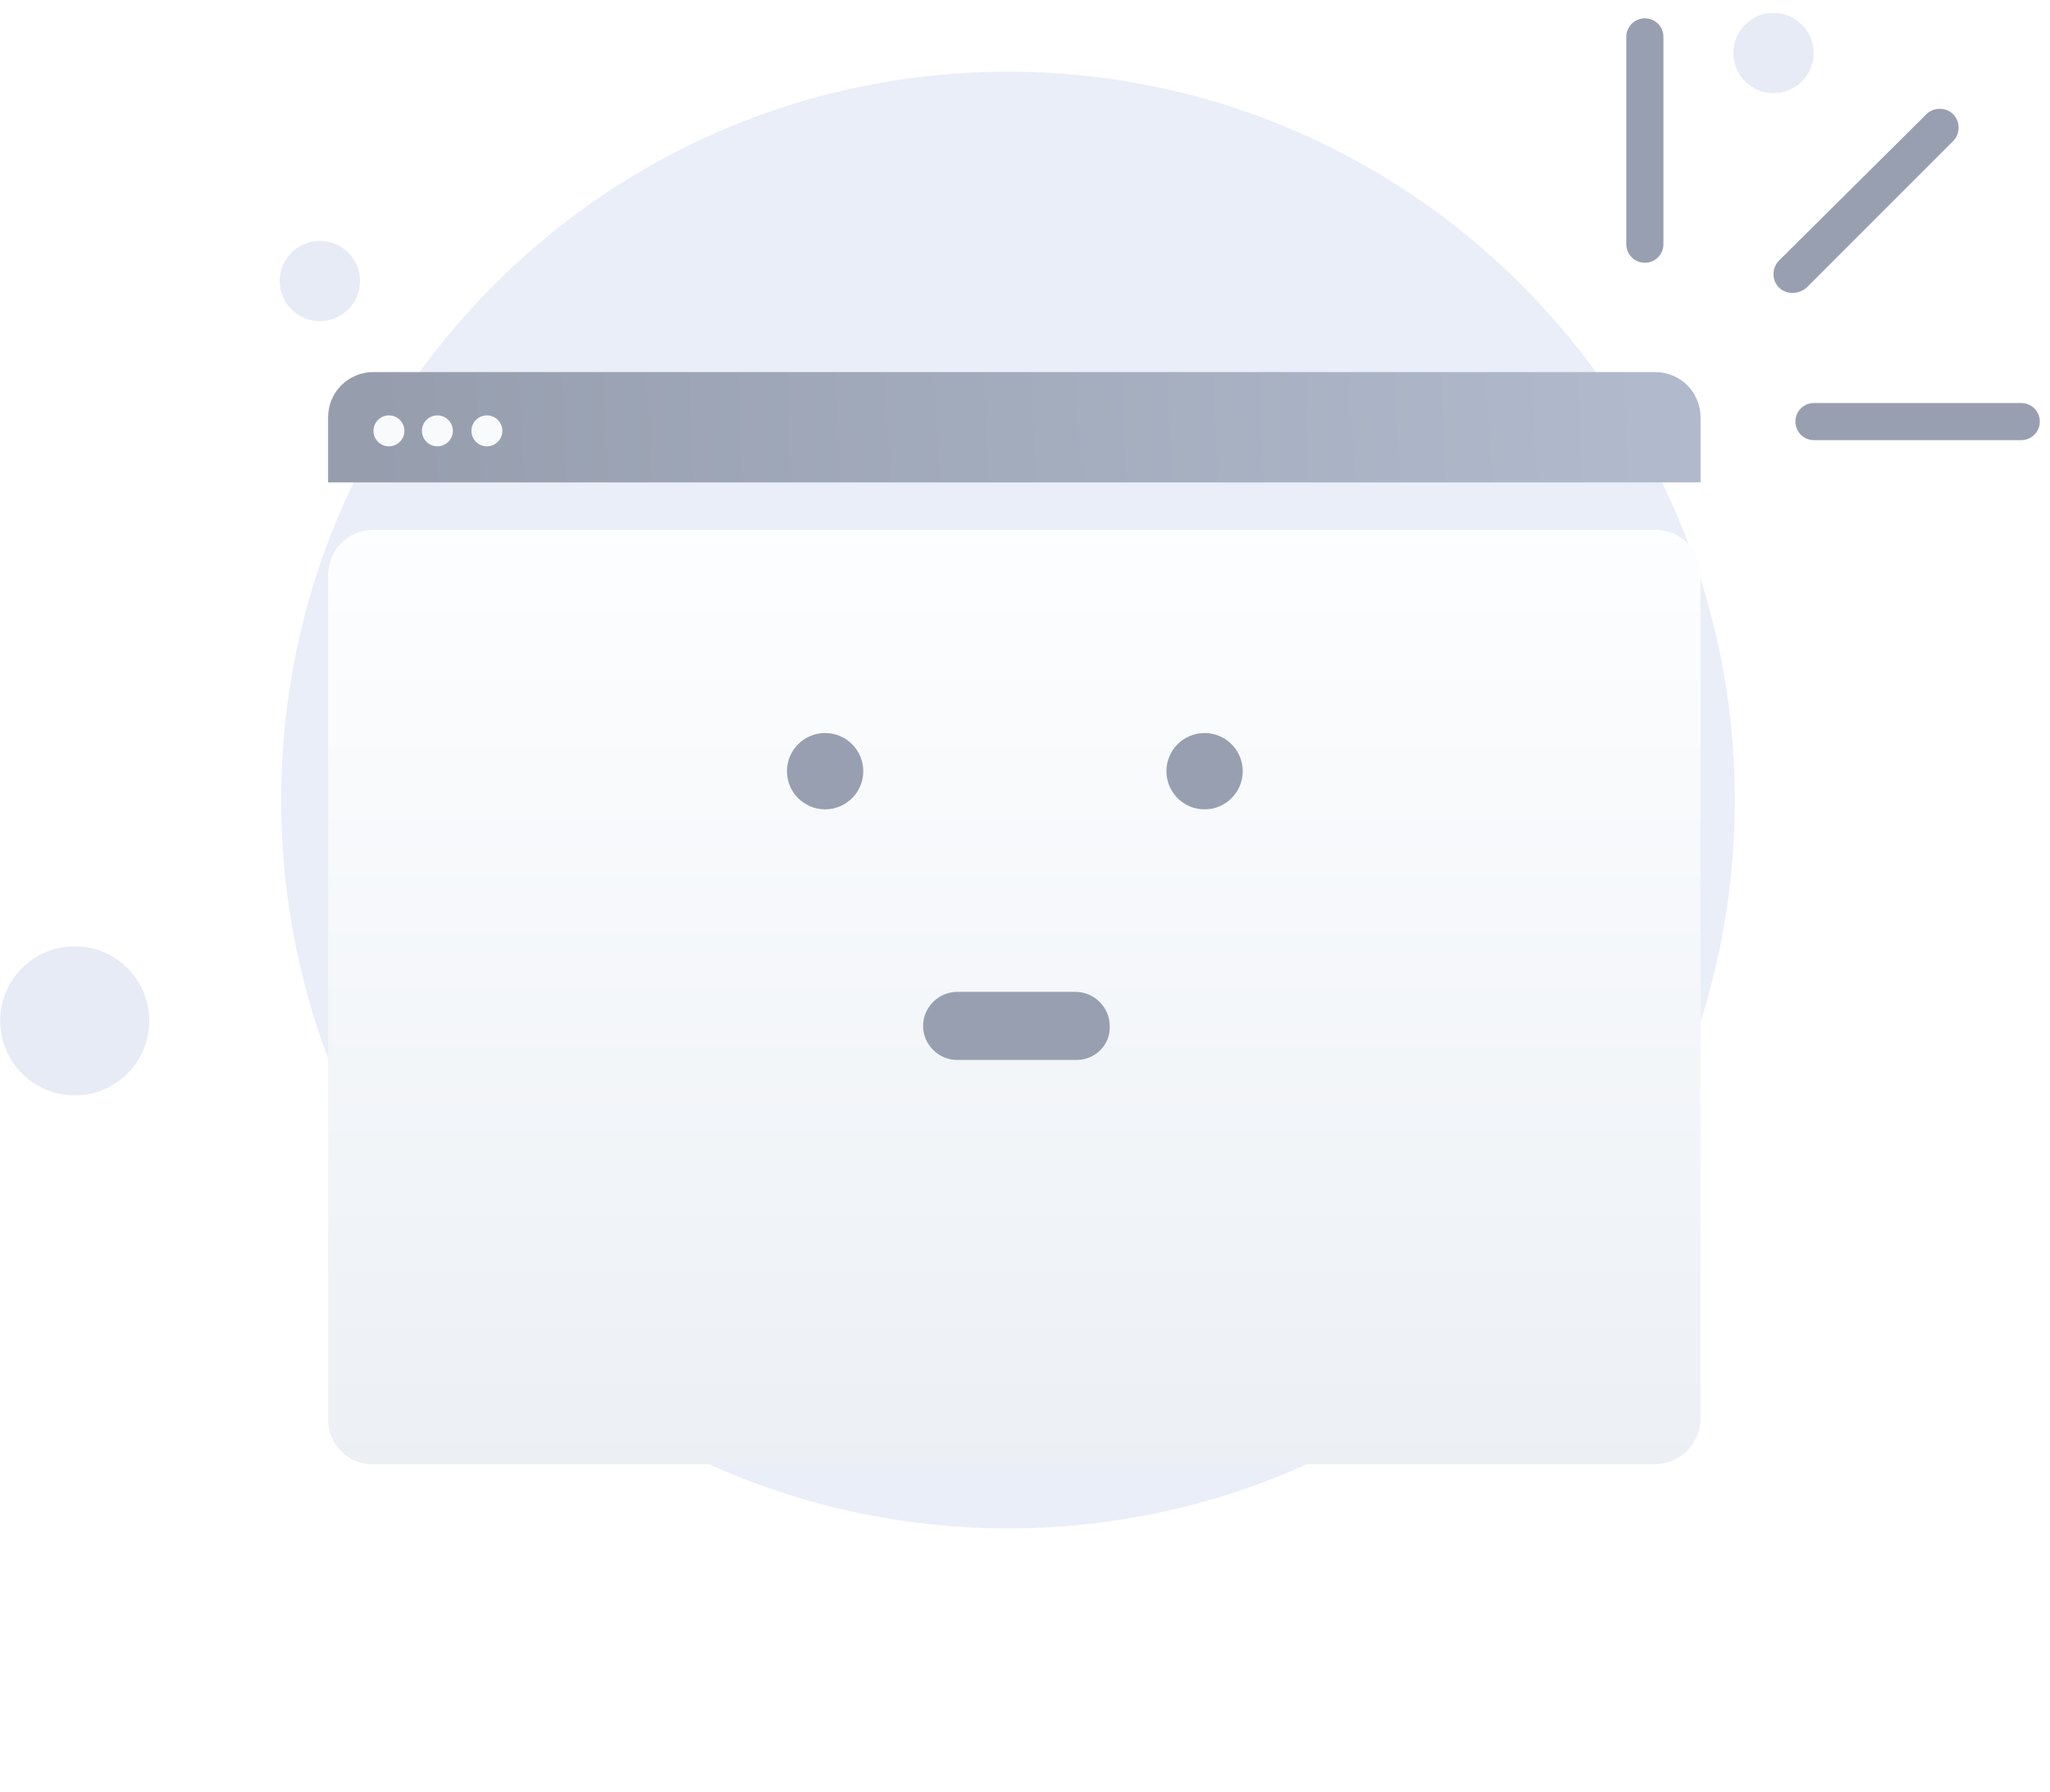 <svg width="143" height="125" viewBox="0 0 143 125" fill="none" xmlns="http://www.w3.org/2000/svg">
<path d="M70.313 106.598C98.313 106.598 121.013 83.898 121.013 55.798C121.013 27.698 98.213 4.998 70.313 4.998C42.313 4.998 19.613 27.698 19.613 55.798C19.613 83.898 42.313 106.598 70.313 106.598Z" fill="#EAEEF9"/>
<path d="M123.713 6.498C125.259 6.498 126.513 5.244 126.513 3.698C126.513 2.152 125.259 0.898 123.713 0.898C122.166 0.898 120.913 2.152 120.913 3.698C120.913 5.244 122.166 6.498 123.713 6.498Z" fill="#E7EBF6"/>
<path d="M22.313 22.398C23.859 22.398 25.113 21.144 25.113 19.598C25.113 18.052 23.859 16.798 22.313 16.798C20.766 16.798 19.513 18.052 19.513 19.598C19.513 21.144 20.766 22.398 22.313 22.398Z" fill="#E7EBF6"/>
<path d="M5.213 76.398C8.085 76.398 10.413 74.07 10.413 71.198C10.413 68.326 8.085 65.998 5.213 65.998C2.341 65.998 0.013 68.326 0.013 71.198C0.013 74.07 2.341 76.398 5.213 76.398Z" fill="#E7EBF6"/>
<g filter="url(#filter0_d)">
<path d="M118.624 29.115V87.953C118.624 89.679 117.185 91.117 115.459 91.117H26.052C24.325 91.189 22.887 89.751 22.887 88.024V29.115C22.887 27.317 24.325 25.95 26.052 25.95H115.459C117.257 25.95 118.624 27.389 118.624 29.115Z" fill="url(#paint0_linear)"/>
</g>
<path d="M118.624 29.115V33.646H22.887V29.115C22.887 27.317 24.325 25.95 26.052 25.95H115.459C117.257 25.95 118.624 27.389 118.624 29.115Z" fill="url(#paint1_linear)"/>
<path d="M57.556 56.448C59.026 56.448 60.218 55.256 60.218 53.786C60.218 52.316 59.026 51.125 57.556 51.125C56.087 51.125 54.895 52.316 54.895 53.786C54.895 55.256 56.087 56.448 57.556 56.448Z" fill="#989FB0"/>
<path d="M84.026 56.448C85.496 56.448 86.688 55.256 86.688 53.786C86.688 52.316 85.496 51.125 84.026 51.125C82.556 51.125 81.365 52.316 81.365 53.786C81.365 55.256 82.556 56.448 84.026 56.448Z" fill="#989FB0"/>
<path d="M75.107 73.926H66.763C65.469 73.926 64.39 72.847 64.39 71.553C64.39 70.258 65.469 69.179 66.763 69.179H75.035C76.33 69.179 77.409 70.258 77.409 71.553C77.481 72.847 76.402 73.926 75.107 73.926Z" fill="#989FB0"/>
<path d="M27.131 31.129C27.726 31.129 28.209 30.646 28.209 30.05C28.209 29.454 27.726 28.971 27.131 28.971C26.535 28.971 26.052 29.454 26.052 30.05C26.052 30.646 26.535 31.129 27.131 31.129Z" fill="#F9FAFB"/>
<path d="M30.511 31.129C31.107 31.129 31.59 30.646 31.59 30.05C31.59 29.454 31.107 28.971 30.511 28.971C29.915 28.971 29.432 29.454 29.432 30.05C29.432 30.646 29.915 31.129 30.511 31.129Z" fill="#F9FAFB"/>
<path d="M33.964 31.129C34.56 31.129 35.043 30.646 35.043 30.05C35.043 29.454 34.56 28.971 33.964 28.971C33.368 28.971 32.885 29.454 32.885 30.05C32.885 30.646 33.368 31.129 33.964 31.129Z" fill="#F9FAFB"/>
<path d="M114.74 18.325C114.02 18.325 113.445 17.75 113.445 17.031V2.573C113.445 1.854 114.02 1.278 114.74 1.278C115.459 1.278 116.034 1.854 116.034 2.573V17.031C116.034 17.75 115.459 18.325 114.74 18.325Z" fill="#989FB0"/>
<path d="M125.241 29.402C125.241 28.683 125.817 28.108 126.536 28.108H140.994C141.713 28.108 142.288 28.683 142.288 29.402C142.288 30.122 141.713 30.697 140.994 30.697H126.536C125.817 30.697 125.241 30.122 125.241 29.402Z" fill="#989FB0"/>
<path d="M124.09 20.052C123.587 19.548 123.587 18.685 124.09 18.182L134.376 7.968C134.88 7.464 135.743 7.464 136.246 7.968C136.75 8.471 136.75 9.334 136.246 9.838L126.032 20.052C125.457 20.555 124.594 20.555 124.09 20.052Z" fill="#989FB0"/>
<defs>
<filter id="filter0_d" x="0.887" y="14.95" width="139.737" height="109.17" filterUnits="userSpaceOnUse" color-interpolation-filters="sRGB">
<feFlood flood-opacity="0" result="BackgroundImageFix"/>
<feColorMatrix in="SourceAlpha" type="matrix" values="0 0 0 0 0 0 0 0 0 0 0 0 0 0 0 0 0 0 127 0" result="hardAlpha"/>
<feOffset dy="11"/>
<feGaussianBlur stdDeviation="11"/>
<feColorMatrix type="matrix" values="0 0 0 0 0.398 0 0 0 0 0.477 0 0 0 0 0.575 0 0 0 0.27 0"/>
<feBlend mode="normal" in2="BackgroundImageFix" result="effect1_dropShadow"/>
<feBlend mode="normal" in="SourceGraphic" in2="effect1_dropShadow" result="shape"/>
</filter>
<linearGradient id="paint0_linear" x1="70.724" y1="24.442" x2="70.724" y2="91.823" gradientUnits="userSpaceOnUse">
<stop stop-color="#FDFEFF"/>
<stop offset="0.996" stop-color="#ECF0F5"/>
</linearGradient>
<linearGradient id="paint1_linear" x1="114.826" y1="25.95" x2="25.972" y2="29.798" gradientUnits="userSpaceOnUse">
<stop stop-color="#B0BACC"/>
<stop offset="1" stop-color="#969EAE"/>
</linearGradient>
</defs>
</svg>
